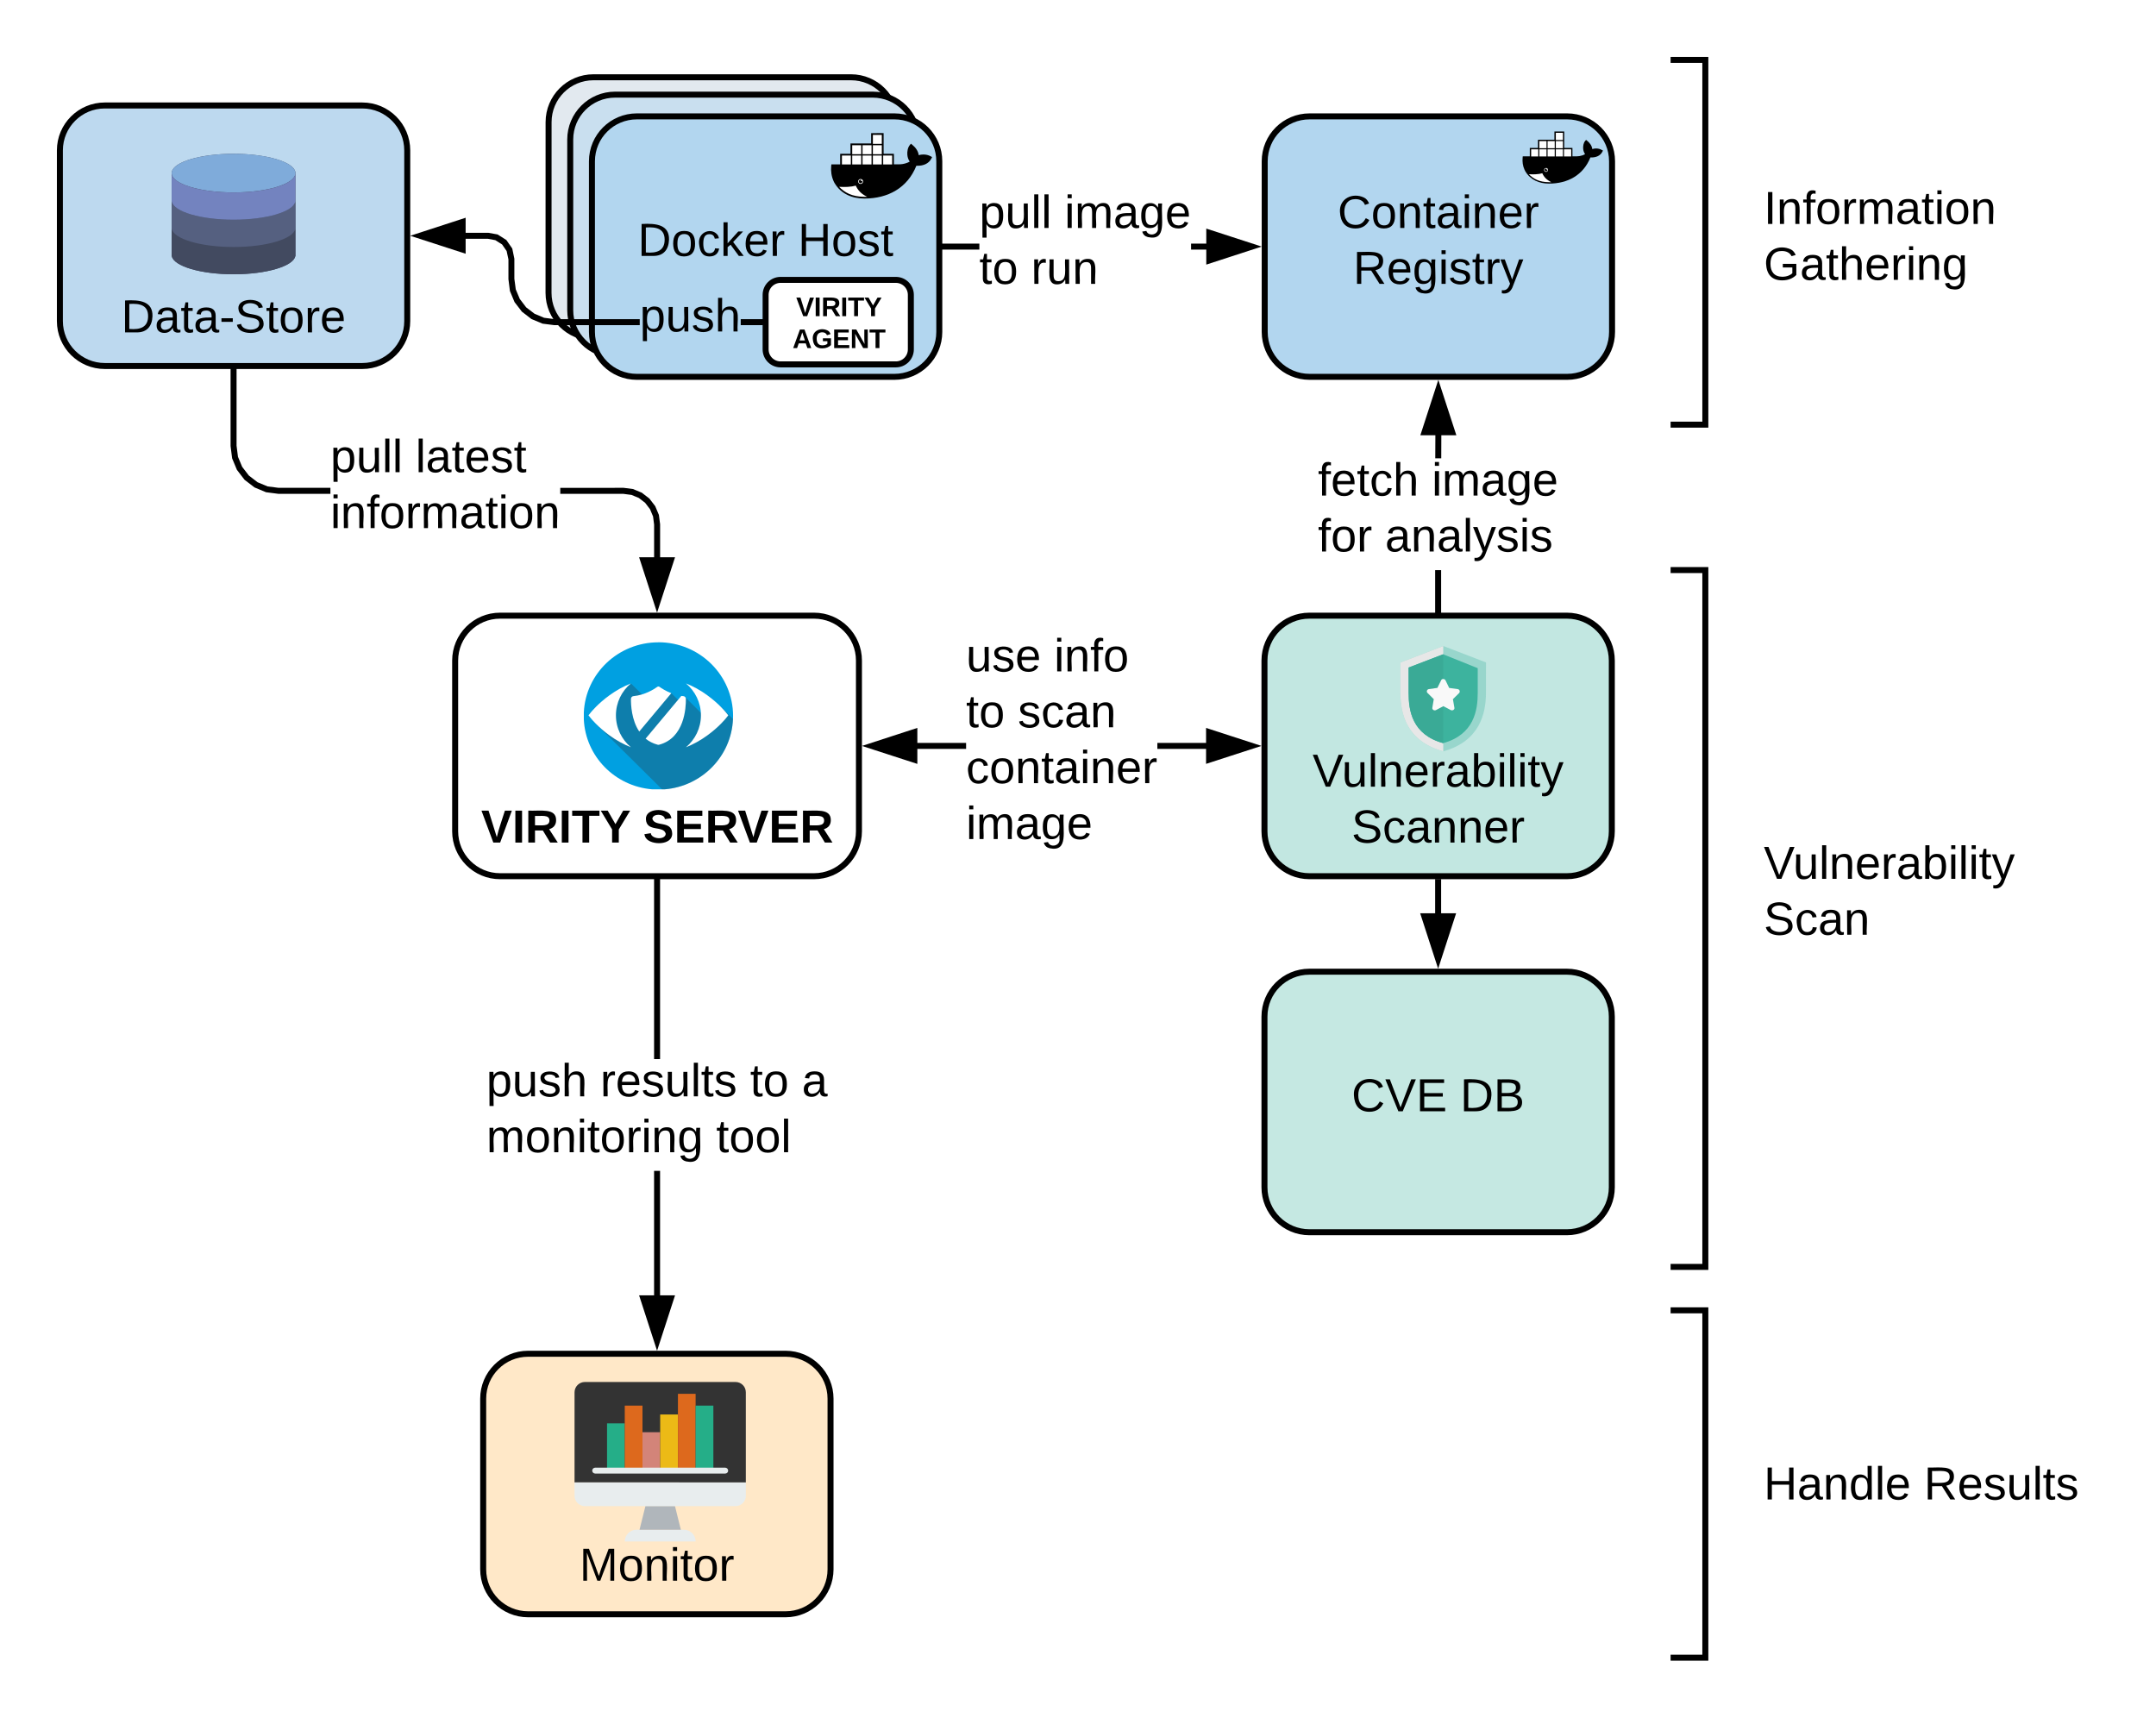 <svg xmlns="http://www.w3.org/2000/svg" xmlns:xlink="http://www.w3.org/1999/xlink" xmlns:lucid="lucid" width="720" height="573.56"><g transform="translate(-480 -626.439)" lucid:page-tab-id="1A9oqCsbHWSJ"><path d="M0 0h1323.2v1870.4H0z" fill="#fff"/><path d="M632 847.03c0-8.3 6.73-15 15-15h104.85c8.3 0 15 6.7 15 15v57c0 8.27-6.7 15-15 15H647c-8.27 0-15-6.73-15-15z" stroke="#000" stroke-width="2" fill="#fff"/><use xlink:href="#a" transform="matrix(1,0,0,1,637.013,837.026) translate(3.691 70.778)"/><use xlink:href="#b" transform="matrix(1,0,0,1,637.013,837.026) translate(57.747 70.778)"/><path d="M663.2 667.24c0-8.3 6.7-15 15-15h85.98c8.28 0 15 6.7 15 15v57c0 8.28-6.72 15-15 15h-86c-8.28 0-15-6.72-15-15z" stroke="#000" stroke-width="2" fill="#e2e9ef"/><use xlink:href="#c" transform="matrix(1,0,0,1,668.186,657.239) translate(10.287 41.611)"/><use xlink:href="#d" transform="matrix(1,0,0,1,668.186,657.239) translate(63.781 41.611)"/><path d="M670.43 673.04c0-8.3 6.72-15 15-15h86c8.28 0 15 6.7 15 15v57c0 8.28-6.72 15-15 15h-86c-8.28 0-15-6.72-15-15z" stroke="#000" stroke-width="2" fill="#c9dfef"/><use xlink:href="#c" transform="matrix(1,0,0,1,675.435,663.038) translate(10.287 41.611)"/><use xlink:href="#d" transform="matrix(1,0,0,1,675.435,663.038) translate(63.781 41.611)"/><path d="M902.27 965.92c0-8.3 6.72-15 15-15h86c8.28 0 15 6.7 15 15v57c0 8.27-6.72 15-15 15h-86c-8.28 0-15-6.73-15-15z" stroke="#000" stroke-width="2" fill="#3db39e" fill-opacity=".3"/><use xlink:href="#e" transform="matrix(1,0,0,1,907.273,955.917) translate(24.093 41.611)"/><use xlink:href="#f" transform="matrix(1,0,0,1,907.273,955.917) translate(60.346 41.611)"/><path d="M960.27 920.02v11.66" stroke="#000" stroke-width="2" fill="none"/><path d="M961.27 920.02h-2v-1h2zM960.27 946.68l-4.64-14.27h9.27z"/><path d="M960.27 949.92l-6-18.5h12zm-3.26-16.5l3.27 10.02 3.26-10.03zM688.27 789.34l3.1.4 2.95 1.22 2.54 1.96 1.95 2.54 1.23 2.93.4 3.1v11.3h-2v-11.17l-.35-2.72-1.02-2.43-1.63-2.13-2.12-1.63-2.44-1-2.72-.36h-21.06v-2zm-128.8-10.37l1.4 3.36 2.23 2.9 2.9 2.24 3.36 1.4 3.7.47h17.28v2h-17.4l-4.1-.53-3.84-1.6-3.32-2.54-2.56-3.33-1.6-3.84-.52-4.1v-25.74h2v25.62zM559 749.66h-2v-1h2zM699.43 827.8l-4.63-14.28h9.27z"/><path d="M699.43 831.03l-6-18.5h12zm-3.26-16.5l3.26 10.02 3.26-10.03z"/><use xlink:href="#g" transform="matrix(1,0,0,1,590.344,771.674) translate(0 12.444)"/><use xlink:href="#h" transform="matrix(1,0,0,1,590.344,771.674) translate(28.432 12.444)"/><use xlink:href="#i" transform="matrix(1,0,0,1,590.344,771.674) translate(0 31.111)"/><path d="M961.27 831.03h-2v-14.2h2zm.07-59.5l-.03 7.96h-2l.04-8zM961.27 832.03h-2v-1h2zM964.98 770.78h-9.27l4.64-14.26z"/><path d="M966.35 771.78h-12.02l6-18.5zm-9.27-2h6.52l-3.26-10.03z"/><use xlink:href="#j" transform="matrix(1,0,0,1,920.127,779.485) translate(0 12.444)"/><use xlink:href="#k" transform="matrix(1,0,0,1,920.127,779.485) translate(38.025 12.444)"/><use xlink:href="#l" transform="matrix(1,0,0,1,920.127,779.485) translate(0 31.111)"/><use xlink:href="#m" transform="matrix(1,0,0,1,920.127,779.485) translate(22.426 31.111)"/><path d="M700.43 1059.27h-2v-41.84h2zm0-79.17h-2v-60.08h2zM700.43 920.02h-2v-1h2zM699.43 1074.27L694.8 1060h9.27z"/><path d="M699.43 1077.5l-6-18.5h12zm-3.26-16.5l3.26 10.03 3.26-10.02z"/><use xlink:href="#n" transform="matrix(1,0,0,1,642.439,980.097) translate(0 12.444)"/><use xlink:href="#o" transform="matrix(1,0,0,1,642.439,980.097) translate(38.025 12.444)"/><use xlink:href="#p" transform="matrix(1,0,0,1,642.439,980.097) translate(88.062 12.444)"/><use xlink:href="#q" transform="matrix(1,0,0,1,642.439,980.097) translate(105.346 12.444)"/><use xlink:href="#r" transform="matrix(1,0,0,1,642.439,980.097) translate(0 31.111)"/><use xlink:href="#s" transform="matrix(1,0,0,1,642.439,980.097) translate(76.741 31.111)"/><path d="M802.63 876.52H786.1v-2h16.53zm80.4 0H866.5v-2h16.54zM785.35 880.16l-14.26-4.64 14.25-4.63z"/><path d="M786.35 881.53l-18.5-6 18.5-6.02zm-12.03-6l10.03 3.25v-6.52zM898.04 875.52l-14.27 4.64v-9.27z"/><path d="M901.27 875.52l-18.5 6v-12zm-16.5 3.26l10.03-3.26-10.03-3.26z"/><use xlink:href="#t" transform="matrix(1,0,0,1,802.631,838.189) translate(0 12.444)"/><use xlink:href="#u" transform="matrix(1,0,0,1,802.631,838.189) translate(29.383 12.444)"/><use xlink:href="#v" transform="matrix(1,0,0,1,802.631,838.189) translate(0 31.111)"/><use xlink:href="#w" transform="matrix(1,0,0,1,802.631,838.189) translate(17.284 31.111)"/><use xlink:href="#x" transform="matrix(1,0,0,1,802.631,838.189) translate(0 49.778)"/><use xlink:href="#y" transform="matrix(1,0,0,1,802.631,838.189) translate(0 68.444)"/><path d="M807.06 709.78h-12.38v-2h12.38zm76.05 0h-5.35v-2h5.36zM794.68 709.78h-1v-2h1zM898.1 708.78l-14.26 4.64v-9.27z"/><path d="M901.34 708.78l-18.5 6.02v-12.03zm-16.5 3.26l10.03-3.26-10.03-3.25z"/><use xlink:href="#g" transform="matrix(1,0,0,1,807.063,690.118) translate(0 12.444)"/><use xlink:href="#z" transform="matrix(1,0,0,1,807.063,690.118) translate(28.432 12.444)"/><use xlink:href="#v" transform="matrix(1,0,0,1,807.063,690.118) translate(0 31.111)"/><use xlink:href="#A" transform="matrix(1,0,0,1,807.063,690.118) translate(17.284 31.111)"/><path d="M677.68 680.3c0-8.3 6.72-15 15-15h86c8.28 0 15 6.7 15 15v56.98c0 8.3-6.72 15-15 15h-86c-8.28 0-15-6.7-15-15z" stroke="#000" stroke-width="2" fill="#b2d6ef"/><use xlink:href="#c" transform="matrix(1,0,0,1,682.684,670.288) translate(10.287 41.611)"/><use xlink:href="#d" transform="matrix(1,0,0,1,682.684,670.288) translate(63.781 41.611)"/><path d="M735.68 724.9c0-2.76 2.24-5 5-5h38.5c2.76 0 5 2.24 5 5v18.22c0 2.76-2.24 5-5 5h-38.5c-2.76 0-5-2.24-5-5z" stroke="#000" stroke-width="2" fill="#fff"/><use xlink:href="#B" transform="matrix(1,0,0,1,740.68,724.9) translate(5.204 7.111)"/><use xlink:href="#C" transform="matrix(1,0,0,1,740.68,724.9) translate(3.981 17.778)"/><path d="M646.17 704.73l2.92 1.85 1.98 2.85.7 3.4v6.7l.47 3.54 1.34 3.2 2.13 2.8 2.8 2.14 3.2 1.35 3.55.46h28.38v2h-28.5l-3.95-.5-3.7-1.54-3.2-2.46-2.46-3.2-1.54-3.7-.5-3.95v-6.6l-.6-2.8-1.52-2.2-2.25-1.43-2.5-.46h-7.7v-2h7.87zm88.5 28.28v2h-7.3v-2zM735.68 735h-1v-2h1zM634.5 709.8l-14.27-4.64 14.26-4.64z"/><path d="M635.5 711.17l-18.5-6 18.5-6.02zm-12.04-6l10.03 3.25v-6.52z"/><use xlink:href="#D" transform="matrix(1,0,0,1,693.657,724.679) translate(0 12.444)"/><path d="M757.36 668.2v28.2h34.07v-28.2z" fill-opacity="0"/><path d="M770.92 670.9v3.45h-6.9v3.45h-3.44v3.53h-2.94l-.06.5c-.16 1.76.08 3.5.8 5.1l.3.62.05.05c2.12 3.6 5.86 5.14 9.93 5.14 7.88 0 14.37-3.52 17.36-10.95h.43c1.85 0 3.67-.64 4.58-2.4l.25-.5-.48-.26c-.7-.4-1.55-.6-2.4-.6-.55 0-1.1.07-1.6.22-.16-1.4-1.07-2.6-2.16-3.48l-.43-.35-.35.42c-.73.84-.95 2.24-.85 3.32.07.8.32 1.6.8 2.23-.36.22-.78.4-1.16.52-.76.26-1.6.4-2.4.4h-1.73v-3.52h-3.44v-6.9z"/><path d="M761.16 678.38v2.98h2.98v-2.98zM764.6 674.93v3h3v-3zM764.6 678.38v2.98h3v-2.98zM768.05 678.38v2.98h3v-2.98zM768.05 674.93v3h3v-3zM771.5 678.38v2.98h2.98v-2.98zM771.5 674.93v3h2.98v-3zM771.5 671.48v3h2.98v-3zM774.94 678.38v2.98h3v-2.98zM767.4 686.2c-.45 0-.82.38-.82.83 0 .46.37.83.82.83.46 0 .83-.37.83-.83 0-.45-.37-.82-.83-.82z" fill="#fff"/><path d="M767.4 686.44c-.32 0-.6.26-.6.6 0 .32.28.58.6.58.33 0 .6-.26.6-.6 0-.07-.02-.15-.05-.22-.04.08-.12.13-.2.13-.14 0-.25-.1-.25-.24 0-.1.05-.18.12-.22-.07-.02-.14-.04-.22-.04z"/><path d="M765.8 688.42c-.75.22-1.66.36-2.72.42-.4.02-.82.03-1.26.03-.5 0-1.04 0-1.6-.04 1.87 1.87 4.18 3.3 8.44 3.33h.93c-2.05-.98-3.17-2.3-3.8-3.74z" fill="#fff"/><path d="M699.87 840.93c-13.37 0-24.3 10.38-24.9 23.42v2.34c.58 12.32 10.37 22.28 22.75 23.32h4.3c12.43-1.04 22.25-11.08 22.76-23.48l.03-1.02c0-13.58-11.16-24.6-24.93-24.6z" fill="#00a0e1"/><path d="M690.7 854.66l-2.67 2.34-9.03 11.14 22.1 21.88h.92c12.43-1.04 22.25-11.08 22.76-23.48l-4.42-4.43-3.88 4.77-7.86-7.83-1.2 2.05-3.24-3.18-7.26 2.9z" fill="#303030" fill-opacity=".3"/><path d="M716.18 858.6c3.88 2.8 6.13 5.6 6.23 5.72l.8 1-.8 1c-.1.12-2.35 2.92-6.23 5.72-2.3 1.67-4.7 2.98-7.1 3.94 3.05-2.57 5-6.4 5-10.66 0-4.27-1.95-8.1-5-10.66 2.42.95 4.8 2.27 7.1 3.93zm-7.12-3.94M690.7 854.66c-2.44.95-4.83 2.27-7.13 3.93-3.88 2.8-6.14 5.6-6.24 5.72l-.8 1 .8 1c.1.12 2.36 2.92 6.24 5.72 2.3 1.67 4.7 2.98 7.12 3.94-3.07-2.57-5-6.4-5-10.66 0-4.27 1.93-8.1 5-10.66zm0 0" fill="#fff"/><path d="M699.87 855.68c-.12 0-.25.04-.36.12-1 .74-4.14 2.75-7.98 3.1-.46.04-.8.43-.82.88-.03 1.97.17 7.07 2.77 10.94l10.7-12.8c-1.88-.73-3.3-1.67-3.94-2.12-.1-.08-.23-.12-.36-.12zM707.53 858.83L695.6 873.1c1.1.88 2.42 1.6 4.04 2.03.08.02.15.03.23.03.08 0 .16 0 .23-.03 8.5-2.25 9-12.37 8.95-15.35 0-.45-.36-.84-.83-.88l-.7-.07z" fill="#fff"/><path d="M902.35 680.3c0-8.3 6.7-15 15-15h86c8.27 0 15 6.7 15 15v56.98c0 8.3-6.73 15-15 15h-86c-8.3 0-15-6.7-15-15z" stroke="#000" stroke-width="2" fill="#b2d6ef"/><use xlink:href="#E" transform="matrix(1,0,0,1,907.345,670.288) translate(19.361 32.278)"/><use xlink:href="#F" transform="matrix(1,0,0,1,907.345,670.288) translate(24.546 50.944)"/><path d="M988.3 668.2v22.46h27.14V668.2z" fill-opacity="0"/><path d="M999.1 670.35v2.75h-5.48v2.74h-2.74v2.8h-2.35l-.04.42c-.14 1.4.05 2.78.62 4.04l.25.5.03.05c1.7 2.87 4.66 4.1 7.9 4.1 6.28 0 11.45-2.82 13.83-8.73h.35c1.47 0 2.92-.5 3.64-1.9l.2-.4-.38-.2c-.56-.34-1.24-.5-1.92-.5-.43 0-.86.07-1.26.2-.13-1.12-.86-2.1-1.73-2.78l-.34-.28-.3.33c-.58.66-.75 1.78-.67 2.63.05.63.25 1.27.64 1.78-.3.2-.63.33-.93.43-.6.2-1.26.32-1.9.32h-1.4v-2.8h-2.74v-5.5z"/><path d="M991.33 676.3v2.38h2.38v-2.38zM994.08 673.55v2.38h2.38v-2.38zM994.08 676.3v2.38h2.38v-2.38zM996.82 676.3v2.38h2.38v-2.38zM996.82 673.55v2.38h2.38v-2.38zM999.57 676.3v2.38h2.37v-2.38zM999.57 673.55v2.38h2.37v-2.38zM999.57 670.8v2.4h2.37v-2.4zM1002.3 676.3v2.38h2.4v-2.38zM996.3 682.54c-.36 0-.65.3-.65.65 0 .35.3.65.66.65.37 0 .66-.3.66-.66 0-.37-.3-.66-.65-.66z" fill="#fff"/><path d="M996.3 682.72c-.25 0-.46.2-.46.47 0 .25.2.46.47.46.27 0 .48-.2.48-.47 0-.07-.02-.13-.04-.2-.03.07-.1.1-.17.1-.1 0-.2-.08-.2-.18 0-.07.05-.13.1-.17-.04-.02-.1-.03-.16-.03z"/><path d="M995.04 684.3c-.6.17-1.33.28-2.17.33-.32.02-.66.03-1 .03-.4 0-.84 0-1.3-.04 1.5 1.5 3.34 2.64 6.74 2.66h.75c-1.62-.8-2.52-1.84-3-2.98z" fill="#fff"/><path d="M902.27 847.03c0-8.3 6.72-15 15-15h86c8.28 0 15 6.7 15 15v57c0 8.27-6.72 15-15 15h-86c-8.28 0-15-6.73-15-15z" stroke="#000" stroke-width="2" fill="#3db39e" fill-opacity=".31"/><use xlink:href="#G" transform="matrix(1,0,0,1,907.273,837.026) translate(11.043 52.111)"/><use xlink:href="#H" transform="matrix(1,0,0,1,907.273,837.026) translate(24.071 70.778)"/><path d="M961.97 842.17l-14.3 5.5v10.12c0 7 2.02 16.13 14.27 19.54h.06c12.23-3.4 14.24-12.72 14.24-19.55.02-3.48.02-10.13.02-10.13.03 0-13.93-5.36-14.3-5.5z" fill="#3db39e" fill-opacity=".31"/><path d="M961.97 842.17l-14.3 5.5v10.12c0 7 2.02 16.13 14.27 19.54h.03z" fill="#e7e7e7"/><path d="M950.4 849.35zm0 0zm11.54-4.43c-.24.08-11.5 4.43-11.54 4.43v8.5c0 5.87 1.16 13.9 11.54 16.75 10.36-2.86 11.55-11.02 11.55-16.76.02-2.9.02-8.27 0-8.27.02 0-11.25-4.54-11.56-4.65z" fill="#3db39e"/><path d="M950.43 849.35zm0 0zm11.54-4.43c-.24.08-11.5 4.43-11.54 4.43v8.5c0 5.87 1.15 13.9 11.54 16.75z" fill="#3aaa96"/><path d="M961.97 853.17c-.3 0-.58.16-.7.44l-1.25 2.54-2.86.4c-.3.06-.54.25-.63.53-.08.27-.03.57.2.77l2.08 2.06-.48 2.86c-.06.27.08.57.33.74.14.08.3.14.46.14.15 0 .3-.03.4-.08l2.5-1.32 2.5 1.32c.1.05.25.08.38.08.17 0 .33-.06.47-.14.25-.17.4-.47.33-.74l-.5-2.86 2.1-2.06c.16-.22.24-.5.13-.77-.07-.28-.32-.47-.62-.52l-2.86-.4-1.23-2.54c-.15-.27-.42-.43-.73-.43z" fill="#f9f9f9"/><path d="M641.36 1093.5c0-8.28 6.72-15 15-15h86c8.28 0 15 6.72 15 15v57c0 8.3-6.72 15-15 15h-86c-8.28 0-15-6.7-15-15z" stroke="#000" stroke-width="2" fill="#ffe8c8"/><use xlink:href="#I" transform="matrix(1,0,0,1,646.365,1083.507) translate(27.139 70.778)"/><path d="M675.32 1087.93c-1.9 0-3.45 1.55-3.45 3.45v30.1h57.2v-30.12c0-1.9-1.54-3.43-3.44-3.43z" fill="#333"/><path d="M712.3 1141.2h-23.66c0-2.18 1.76-3.94 3.94-3.94h15.78c2.18 0 3.95 1.76 3.95 3.94z" fill="#e8edee"/><path d="M695.54 1129.37l-1.97 7.9h13.8l-1.96-7.9z" fill="#b0b6bb"/><path d="M671.87 1121.47v4.44c0 1.92 1.54 3.47 3.45 3.47h50.3c1.92 0 3.46-1.55 3.46-3.46v-4.43z" fill="#e8edee"/><path d="M682.72 1101.74v15.8h5.92v-15.8z" fill="#25ae88"/><path d="M688.64 1095.82v21.7h5.92v-21.7z" fill="#dd691d"/><path d="M694.56 1104.7v12.83h5.9v-12.83z" fill="#d38479"/><path d="M700.47 1098.78v18.75h5.92v-18.75z" fill="#ecba16"/><path d="M706.4 1091.88v25.65h5.9v-25.65z" fill="#dd691d"/><path d="M712.3 1095.82v21.7h5.93v-21.7z" fill="#25ae88"/><path d="M678.77 1116.54c-.54 0-1 .45-1 1 0 .53.46.97 1 .97h43.4c.55 0 1-.43 1-.97s-.45-1-1-1z" fill="#e8edee"/><path d="M1049.5 646.44H933.53v121.8h116z" fill-opacity="0"/><path d="M1037.9 646.44h11.6v121.8h-11.6" stroke="#000" stroke-width="2" fill="none"/><path d="M1049.5 816.8H933.53v232.7h116z" fill-opacity="0"/><path d="M1037.9 816.8h11.6v232.7h-11.6" stroke="#000" stroke-width="2" fill="none"/><path d="M1049.5 1064H933.53v116h116z" fill-opacity="0"/><path d="M1037.9 1064h11.6v116h-11.6" stroke="#000" stroke-width="2" fill="none"/><path d="M1064 682.44h116v49.78h-116z" stroke="#000" stroke-opacity="0" stroke-width="2" fill="#fff" fill-opacity="0"/><g><use xlink:href="#J" transform="matrix(1,0,0,1,1069.009,687.445) translate(0 13.778)"/><use xlink:href="#K" transform="matrix(1,0,0,1,1069.009,687.445) translate(0 32.444)"/></g><path d="M1064 901.14h116v49.78h-116z" stroke="#000" stroke-opacity="0" stroke-width="2" fill="#fff" fill-opacity="0"/><g><use xlink:href="#G" transform="matrix(1,0,0,1,1069.009,906.137) translate(0 13.778)"/><use xlink:href="#L" transform="matrix(1,0,0,1,1069.009,906.137) translate(0 32.444)"/></g><path d="M1064 1099.05h116v49.78h-116z" stroke="#000" stroke-opacity="0" stroke-width="2" fill="#fff" fill-opacity="0"/><g><use xlink:href="#M" transform="matrix(1,0,0,1,1069.009,1104.048) translate(0 23.111)"/><use xlink:href="#N" transform="matrix(1,0,0,1,1069.009,1104.048) translate(53.494 23.111)"/></g><path d="M500 676.66c0-8.28 6.72-15 15-15h86c8.28 0 15 6.72 15 15v57c0 8.28-6.72 15-15 15h-86c-8.28 0-15-6.72-15-15z" stroke="#000" stroke-width="2" fill="#bdd9ef"/><g><use xlink:href="#O" transform="matrix(1,0,0,1,505,666.663) translate(15.472 70.778)"/></g><path d="M558 677.8c-11 0-20 2.68-20.63 6.06h-.04V711.95h.04c.63 3.38 9.63 6.07 20.63 6.07 11 0 20-2.7 20.62-6.07h.04V683.84h-.04C578 680.5 569 677.8 558 677.8z" fill="#424a60"/><path d="M537.33 702.46v9.5h.04c.63 3.38 9.63 6.07 20.63 6.07 11 0 20-2.7 20.62-6.07h.04v-9.5c0 3.57-9.26 6.46-20.66 6.46s-20.67-2.9-20.67-6.46zM537.33 702.1v.36c0-.12.02-.25.04-.37zM578.62 702.1c.02.1.04.24.04.36v-.37z" fill="#424a60"/><path d="M537.33 693.36v9.48h.04c.63 3.4 9.63 6.08 20.63 6.08 11 0 20-2.7 20.62-6.08h.04v-9.48c0 3.56-9.26 6.45-20.66 6.45s-20.67-2.88-20.67-6.44zM537.33 692.98v.38c0-.13.02-.26.04-.38zM578.62 692.98c.02.12.04.25.04.38v-.38z" fill="#556080"/><path d="M558 677.8c-11.4 0-20.67 2.88-20.67 6.45 0 3.56 9.26 6.45 20.67 6.45 11.4 0 20.66-2.9 20.66-6.45 0-3.57-9.26-6.46-20.66-6.46z" fill="#7fabda"/><path d="M537.33 684.25v9.48h.04c.63 3.4 9.63 6.08 20.63 6.08 11 0 20-2.68 20.62-6.07h.04v-9.48c0 3.56-9.26 6.45-20.66 6.45s-20.67-2.9-20.67-6.45z" fill="#7383bf"/><path d="M537.33 683.86v.4c0-.14.02-.27.04-.4zM578.62 683.86c.02.13.04.26.04.4v-.4z" fill="#7383bf"/><defs><path d="M147 0H94L2-248h55l64 206c17-72 42-137 63-206h54" id="P"/><path d="M24 0v-248h52V0H24" id="Q"/><path d="M240-174c0 40-23 61-54 70L253 0h-59l-57-94H76V0H24v-248c93 4 217-23 216 74zM76-134c48-2 112 12 112-38 0-48-66-32-112-35v73" id="R"/><path d="M136-208V0H84v-208H4v-40h212v40h-80" id="S"/><path d="M146-102V0H94v-102L6-248h54l60 105 60-105h54" id="T"/><g id="a"><use transform="matrix(0.043,0,0,0.043,0,0)" xlink:href="#P"/><use transform="matrix(0.043,0,0,0.043,10.37,0)" xlink:href="#Q"/><use transform="matrix(0.043,0,0,0.043,14.691,0)" xlink:href="#R"/><use transform="matrix(0.043,0,0,0.043,25.883,0)" xlink:href="#Q"/><use transform="matrix(0.043,0,0,0.043,30.204,0)" xlink:href="#S"/><use transform="matrix(0.043,0,0,0.043,39.667,0)" xlink:href="#T"/></g><path d="M169-182c-1-43-94-46-97-3 18 66 151 10 154 114 3 95-165 93-204 36-6-8-10-19-12-30l50-8c3 46 112 56 116 5-17-69-150-10-154-114-4-87 153-88 188-35 5 8 8 18 10 28" id="U"/><path d="M24 0v-248h195v40H76v63h132v40H76v65h150V0H24" id="V"/><g id="b"><use transform="matrix(0.043,0,0,0.043,0,0)" xlink:href="#U"/><use transform="matrix(0.043,0,0,0.043,10.37,0)" xlink:href="#V"/><use transform="matrix(0.043,0,0,0.043,20.741,0)" xlink:href="#R"/><use transform="matrix(0.043,0,0,0.043,31.63,0)" xlink:href="#P"/><use transform="matrix(0.043,0,0,0.043,42,0)" xlink:href="#V"/><use transform="matrix(0.043,0,0,0.043,52.37,0)" xlink:href="#R"/></g><path d="M30-248c118-7 216 8 213 122C240-48 200 0 122 0H30v-248zM63-27c89 8 146-16 146-99s-60-101-146-95v194" id="W"/><path d="M100-194c62-1 85 37 85 99 1 63-27 99-86 99S16-35 15-95c0-66 28-99 85-99zM99-20c44 1 53-31 53-75 0-43-8-75-51-75s-53 32-53 75 10 74 51 75" id="X"/><path d="M96-169c-40 0-48 33-48 73s9 75 48 75c24 0 41-14 43-38l32 2c-6 37-31 61-74 61-59 0-76-41-82-99-10-93 101-131 147-64 4 7 5 14 7 22l-32 3c-4-21-16-35-41-35" id="Y"/><path d="M143 0L79-87 56-68V0H24v-261h32v163l83-92h37l-77 82L181 0h-38" id="Z"/><path d="M100-194c63 0 86 42 84 106H49c0 40 14 67 53 68 26 1 43-12 49-29l28 8c-11 28-37 45-77 45C44 4 14-33 15-96c1-61 26-98 85-98zm52 81c6-60-76-77-97-28-3 7-6 17-6 28h103" id="aa"/><path d="M114-163C36-179 61-72 57 0H25l-1-190h30c1 12-1 29 2 39 6-27 23-49 58-41v29" id="ab"/><g id="c"><use transform="matrix(0.043,0,0,0.043,0,0)" xlink:href="#W"/><use transform="matrix(0.043,0,0,0.043,11.191,0)" xlink:href="#X"/><use transform="matrix(0.043,0,0,0.043,19.833,0)" xlink:href="#Y"/><use transform="matrix(0.043,0,0,0.043,27.611,0)" xlink:href="#Z"/><use transform="matrix(0.043,0,0,0.043,35.389,0)" xlink:href="#aa"/><use transform="matrix(0.043,0,0,0.043,44.031,0)" xlink:href="#ab"/></g><path d="M197 0v-115H63V0H30v-248h33v105h134v-105h34V0h-34" id="ac"/><path d="M135-143c-3-34-86-38-87 0 15 53 115 12 119 90S17 21 10-45l28-5c4 36 97 45 98 0-10-56-113-15-118-90-4-57 82-63 122-42 12 7 21 19 24 35" id="ad"/><path d="M59-47c-2 24 18 29 38 22v24C64 9 27 4 27-40v-127H5v-23h24l9-43h21v43h35v23H59v120" id="ae"/><g id="d"><use transform="matrix(0.043,0,0,0.043,0,0)" xlink:href="#ac"/><use transform="matrix(0.043,0,0,0.043,11.191,0)" xlink:href="#X"/><use transform="matrix(0.043,0,0,0.043,19.833,0)" xlink:href="#ad"/><use transform="matrix(0.043,0,0,0.043,27.611,0)" xlink:href="#ae"/></g><path d="M212-179c-10-28-35-45-73-45-59 0-87 40-87 99 0 60 29 101 89 101 43 0 62-24 78-52l27 14C228-24 195 4 139 4 59 4 22-46 18-125c-6-104 99-153 187-111 19 9 31 26 39 46" id="af"/><path d="M137 0h-34L2-248h35l83 218 83-218h36" id="ag"/><path d="M30 0v-248h187v28H63v79h144v27H63v87h162V0H30" id="ah"/><g id="e"><use transform="matrix(0.043,0,0,0.043,0,0)" xlink:href="#af"/><use transform="matrix(0.043,0,0,0.043,11.191,0)" xlink:href="#ag"/><use transform="matrix(0.043,0,0,0.043,21.562,0)" xlink:href="#ah"/></g><path d="M160-131c35 5 61 23 61 61C221 17 115-2 30 0v-248c76 3 177-17 177 60 0 33-19 50-47 57zm-97-11c50-1 110 9 110-42 0-47-63-36-110-37v79zm0 115c55-2 124 14 124-45 0-56-70-42-124-44v89" id="ai"/><g id="f"><use transform="matrix(0.043,0,0,0.043,0,0)" xlink:href="#W"/><use transform="matrix(0.043,0,0,0.043,11.191,0)" xlink:href="#ai"/></g><path d="M115-194c55 1 70 41 70 98S169 2 115 4C84 4 66-9 55-30l1 105H24l-1-265h31l2 30c10-21 28-34 59-34zm-8 174c40 0 45-34 45-75s-6-73-45-74c-42 0-51 32-51 76 0 43 10 73 51 73" id="aj"/><path d="M84 4C-5 8 30-112 23-190h32v120c0 31 7 50 39 49 72-2 45-101 50-169h31l1 190h-30c-1-10 1-25-2-33-11 22-28 36-60 37" id="ak"/><path d="M24 0v-261h32V0H24" id="al"/><g id="g"><use transform="matrix(0.043,0,0,0.043,0,0)" xlink:href="#aj"/><use transform="matrix(0.043,0,0,0.043,8.642,0)" xlink:href="#ak"/><use transform="matrix(0.043,0,0,0.043,17.284,0)" xlink:href="#al"/><use transform="matrix(0.043,0,0,0.043,20.698,0)" xlink:href="#al"/></g><path d="M141-36C126-15 110 5 73 4 37 3 15-17 15-53c-1-64 63-63 125-63 3-35-9-54-41-54-24 1-41 7-42 31l-33-3c5-37 33-52 76-52 45 0 72 20 72 64v82c-1 20 7 32 28 27v20c-31 9-61-2-59-35zM48-53c0 20 12 33 32 33 41-3 63-29 60-74-43 2-92-5-92 41" id="am"/><g id="h"><use transform="matrix(0.043,0,0,0.043,0,0)" xlink:href="#al"/><use transform="matrix(0.043,0,0,0.043,3.414,0)" xlink:href="#am"/><use transform="matrix(0.043,0,0,0.043,12.056,0)" xlink:href="#ae"/><use transform="matrix(0.043,0,0,0.043,16.377,0)" xlink:href="#aa"/><use transform="matrix(0.043,0,0,0.043,25.019,0)" xlink:href="#ad"/><use transform="matrix(0.043,0,0,0.043,32.796,0)" xlink:href="#ae"/></g><path d="M24-231v-30h32v30H24zM24 0v-190h32V0H24" id="an"/><path d="M117-194c89-4 53 116 60 194h-32v-121c0-31-8-49-39-48C34-167 62-67 57 0H25l-1-190h30c1 10-1 24 2 32 11-22 29-35 61-36" id="ao"/><path d="M101-234c-31-9-42 10-38 44h38v23H63V0H32v-167H5v-23h27c-7-52 17-82 69-68v24" id="ap"/><path d="M210-169c-67 3-38 105-44 169h-31v-121c0-29-5-50-35-48C34-165 62-65 56 0H25l-1-190h30c1 10-1 24 2 32 10-44 99-50 107 0 11-21 27-35 58-36 85-2 47 119 55 194h-31v-121c0-29-5-49-35-48" id="aq"/><g id="i"><use transform="matrix(0.043,0,0,0.043,0,0)" xlink:href="#an"/><use transform="matrix(0.043,0,0,0.043,3.414,0)" xlink:href="#ao"/><use transform="matrix(0.043,0,0,0.043,12.056,0)" xlink:href="#ap"/><use transform="matrix(0.043,0,0,0.043,16.377,0)" xlink:href="#X"/><use transform="matrix(0.043,0,0,0.043,25.019,0)" xlink:href="#ab"/><use transform="matrix(0.043,0,0,0.043,30.16,0)" xlink:href="#aq"/><use transform="matrix(0.043,0,0,0.043,43.08,0)" xlink:href="#am"/><use transform="matrix(0.043,0,0,0.043,51.722,0)" xlink:href="#ae"/><use transform="matrix(0.043,0,0,0.043,56.043,0)" xlink:href="#an"/><use transform="matrix(0.043,0,0,0.043,59.457,0)" xlink:href="#X"/><use transform="matrix(0.043,0,0,0.043,68.099,0)" xlink:href="#ao"/></g><path d="M106-169C34-169 62-67 57 0H25v-261h32l-1 103c12-21 28-36 61-36 89 0 53 116 60 194h-32v-121c2-32-8-49-39-48" id="ar"/><g id="j"><use transform="matrix(0.043,0,0,0.043,0,0)" xlink:href="#ap"/><use transform="matrix(0.043,0,0,0.043,4.321,0)" xlink:href="#aa"/><use transform="matrix(0.043,0,0,0.043,12.963,0)" xlink:href="#ae"/><use transform="matrix(0.043,0,0,0.043,17.284,0)" xlink:href="#Y"/><use transform="matrix(0.043,0,0,0.043,25.062,0)" xlink:href="#ar"/></g><path d="M177-190C167-65 218 103 67 71c-23-6-38-20-44-43l32-5c15 47 100 32 89-28v-30C133-14 115 1 83 1 29 1 15-40 15-95c0-56 16-97 71-98 29-1 48 16 59 35 1-10 0-23 2-32h30zM94-22c36 0 50-32 50-73 0-42-14-75-50-75-39 0-46 34-46 75s6 73 46 73" id="as"/><g id="k"><use transform="matrix(0.043,0,0,0.043,0,0)" xlink:href="#an"/><use transform="matrix(0.043,0,0,0.043,3.414,0)" xlink:href="#aq"/><use transform="matrix(0.043,0,0,0.043,16.333,0)" xlink:href="#am"/><use transform="matrix(0.043,0,0,0.043,24.975,0)" xlink:href="#as"/><use transform="matrix(0.043,0,0,0.043,33.617,0)" xlink:href="#aa"/></g><g id="l"><use transform="matrix(0.043,0,0,0.043,0,0)" xlink:href="#ap"/><use transform="matrix(0.043,0,0,0.043,4.321,0)" xlink:href="#X"/><use transform="matrix(0.043,0,0,0.043,12.963,0)" xlink:href="#ab"/></g><path d="M179-190L93 31C79 59 56 82 12 73V49c39 6 53-20 64-50L1-190h34L92-34l54-156h33" id="at"/><g id="m"><use transform="matrix(0.043,0,0,0.043,0,0)" xlink:href="#am"/><use transform="matrix(0.043,0,0,0.043,8.642,0)" xlink:href="#ao"/><use transform="matrix(0.043,0,0,0.043,17.284,0)" xlink:href="#am"/><use transform="matrix(0.043,0,0,0.043,25.926,0)" xlink:href="#al"/><use transform="matrix(0.043,0,0,0.043,29.34,0)" xlink:href="#at"/><use transform="matrix(0.043,0,0,0.043,37.117,0)" xlink:href="#ad"/><use transform="matrix(0.043,0,0,0.043,44.895,0)" xlink:href="#an"/><use transform="matrix(0.043,0,0,0.043,48.309,0)" xlink:href="#ad"/></g><g id="n"><use transform="matrix(0.043,0,0,0.043,0,0)" xlink:href="#aj"/><use transform="matrix(0.043,0,0,0.043,8.642,0)" xlink:href="#ak"/><use transform="matrix(0.043,0,0,0.043,17.284,0)" xlink:href="#ad"/><use transform="matrix(0.043,0,0,0.043,25.062,0)" xlink:href="#ar"/></g><g id="o"><use transform="matrix(0.043,0,0,0.043,0,0)" xlink:href="#ab"/><use transform="matrix(0.043,0,0,0.043,5.142,0)" xlink:href="#aa"/><use transform="matrix(0.043,0,0,0.043,13.784,0)" xlink:href="#ad"/><use transform="matrix(0.043,0,0,0.043,21.562,0)" xlink:href="#ak"/><use transform="matrix(0.043,0,0,0.043,30.204,0)" xlink:href="#al"/><use transform="matrix(0.043,0,0,0.043,33.617,0)" xlink:href="#ae"/><use transform="matrix(0.043,0,0,0.043,37.938,0)" xlink:href="#ad"/></g><g id="p"><use transform="matrix(0.043,0,0,0.043,0,0)" xlink:href="#ae"/><use transform="matrix(0.043,0,0,0.043,4.321,0)" xlink:href="#X"/></g><use transform="matrix(0.043,0,0,0.043,0,0)" xlink:href="#am" id="q"/><g id="r"><use transform="matrix(0.043,0,0,0.043,0,0)" xlink:href="#aq"/><use transform="matrix(0.043,0,0,0.043,12.92,0)" xlink:href="#X"/><use transform="matrix(0.043,0,0,0.043,21.562,0)" xlink:href="#ao"/><use transform="matrix(0.043,0,0,0.043,30.204,0)" xlink:href="#an"/><use transform="matrix(0.043,0,0,0.043,33.617,0)" xlink:href="#ae"/><use transform="matrix(0.043,0,0,0.043,37.938,0)" xlink:href="#X"/><use transform="matrix(0.043,0,0,0.043,46.58,0)" xlink:href="#ab"/><use transform="matrix(0.043,0,0,0.043,51.722,0)" xlink:href="#an"/><use transform="matrix(0.043,0,0,0.043,55.136,0)" xlink:href="#ao"/><use transform="matrix(0.043,0,0,0.043,63.778,0)" xlink:href="#as"/></g><g id="s"><use transform="matrix(0.043,0,0,0.043,0,0)" xlink:href="#ae"/><use transform="matrix(0.043,0,0,0.043,4.321,0)" xlink:href="#X"/><use transform="matrix(0.043,0,0,0.043,12.963,0)" xlink:href="#X"/><use transform="matrix(0.043,0,0,0.043,21.605,0)" xlink:href="#al"/></g><g id="t"><use transform="matrix(0.043,0,0,0.043,0,0)" xlink:href="#ak"/><use transform="matrix(0.043,0,0,0.043,8.642,0)" xlink:href="#ad"/><use transform="matrix(0.043,0,0,0.043,16.42,0)" xlink:href="#aa"/></g><g id="u"><use transform="matrix(0.043,0,0,0.043,0,0)" xlink:href="#an"/><use transform="matrix(0.043,0,0,0.043,3.414,0)" xlink:href="#ao"/><use transform="matrix(0.043,0,0,0.043,12.056,0)" xlink:href="#ap"/><use transform="matrix(0.043,0,0,0.043,16.377,0)" xlink:href="#X"/></g><g id="v"><use transform="matrix(0.043,0,0,0.043,0,0)" xlink:href="#ae"/><use transform="matrix(0.043,0,0,0.043,4.321,0)" xlink:href="#X"/></g><g id="w"><use transform="matrix(0.043,0,0,0.043,0,0)" xlink:href="#ad"/><use transform="matrix(0.043,0,0,0.043,7.778,0)" xlink:href="#Y"/><use transform="matrix(0.043,0,0,0.043,15.556,0)" xlink:href="#am"/><use transform="matrix(0.043,0,0,0.043,24.198,0)" xlink:href="#ao"/></g><g id="x"><use transform="matrix(0.043,0,0,0.043,0,0)" xlink:href="#Y"/><use transform="matrix(0.043,0,0,0.043,7.778,0)" xlink:href="#X"/><use transform="matrix(0.043,0,0,0.043,16.42,0)" xlink:href="#ao"/><use transform="matrix(0.043,0,0,0.043,25.062,0)" xlink:href="#ae"/><use transform="matrix(0.043,0,0,0.043,29.383,0)" xlink:href="#am"/><use transform="matrix(0.043,0,0,0.043,38.025,0)" xlink:href="#an"/><use transform="matrix(0.043,0,0,0.043,41.438,0)" xlink:href="#ao"/><use transform="matrix(0.043,0,0,0.043,50.08,0)" xlink:href="#aa"/><use transform="matrix(0.043,0,0,0.043,58.722,0)" xlink:href="#ab"/></g><g id="y"><use transform="matrix(0.043,0,0,0.043,0,0)" xlink:href="#an"/><use transform="matrix(0.043,0,0,0.043,3.414,0)" xlink:href="#aq"/><use transform="matrix(0.043,0,0,0.043,16.333,0)" xlink:href="#am"/><use transform="matrix(0.043,0,0,0.043,24.975,0)" xlink:href="#as"/><use transform="matrix(0.043,0,0,0.043,33.617,0)" xlink:href="#aa"/></g><g id="z"><use transform="matrix(0.043,0,0,0.043,0,0)" xlink:href="#an"/><use transform="matrix(0.043,0,0,0.043,3.414,0)" xlink:href="#aq"/><use transform="matrix(0.043,0,0,0.043,16.333,0)" xlink:href="#am"/><use transform="matrix(0.043,0,0,0.043,24.975,0)" xlink:href="#as"/><use transform="matrix(0.043,0,0,0.043,33.617,0)" xlink:href="#aa"/></g><g id="A"><use transform="matrix(0.043,0,0,0.043,0,0)" xlink:href="#ab"/><use transform="matrix(0.043,0,0,0.043,5.142,0)" xlink:href="#ak"/><use transform="matrix(0.043,0,0,0.043,13.784,0)" xlink:href="#ao"/></g><g id="B"><use transform="matrix(0.025,0,0,0.025,0,0)" xlink:href="#P"/><use transform="matrix(0.025,0,0,0.025,5.926,0)" xlink:href="#Q"/><use transform="matrix(0.025,0,0,0.025,8.395,0)" xlink:href="#R"/><use transform="matrix(0.025,0,0,0.025,14.79,0)" xlink:href="#Q"/><use transform="matrix(0.025,0,0,0.025,17.259,0)" xlink:href="#S"/><use transform="matrix(0.025,0,0,0.025,22.667,0)" xlink:href="#T"/></g><path d="M199 0l-22-63H83L61 0H9l90-248h61L250 0h-51zm-33-102l-36-108c-10 38-24 72-36 108h72" id="au"/><path d="M67-125c0 54 23 88 75 88 28 0 53-7 68-21v-34h-60v-39h108v91C232-14 192 4 140 4 58 4 20-42 15-125 8-236 126-280 215-234c19 10 29 26 37 47l-47 15c-11-23-29-39-63-39-53 1-75 33-75 86" id="av"/><path d="M175 0L67-191c6 58 2 128 3 191H24v-248h59L193-55c-6-58-2-129-3-193h46V0h-61" id="aw"/><g id="C"><use transform="matrix(0.025,0,0,0.025,0,0)" xlink:href="#au"/><use transform="matrix(0.025,0,0,0.025,6.395,0)" xlink:href="#av"/><use transform="matrix(0.025,0,0,0.025,13.309,0)" xlink:href="#V"/><use transform="matrix(0.025,0,0,0.025,19.235,0)" xlink:href="#aw"/><use transform="matrix(0.025,0,0,0.025,25.63,0)" xlink:href="#S"/></g><g id="D"><use transform="matrix(0.043,0,0,0.043,0,0)" xlink:href="#aj"/><use transform="matrix(0.043,0,0,0.043,8.642,0)" xlink:href="#ak"/><use transform="matrix(0.043,0,0,0.043,17.284,0)" xlink:href="#ad"/><use transform="matrix(0.043,0,0,0.043,25.062,0)" xlink:href="#ar"/></g><g id="E"><use transform="matrix(0.043,0,0,0.043,0,0)" xlink:href="#af"/><use transform="matrix(0.043,0,0,0.043,11.191,0)" xlink:href="#X"/><use transform="matrix(0.043,0,0,0.043,19.833,0)" xlink:href="#ao"/><use transform="matrix(0.043,0,0,0.043,28.475,0)" xlink:href="#ae"/><use transform="matrix(0.043,0,0,0.043,32.796,0)" xlink:href="#am"/><use transform="matrix(0.043,0,0,0.043,41.438,0)" xlink:href="#an"/><use transform="matrix(0.043,0,0,0.043,44.852,0)" xlink:href="#ao"/><use transform="matrix(0.043,0,0,0.043,53.494,0)" xlink:href="#aa"/><use transform="matrix(0.043,0,0,0.043,62.136,0)" xlink:href="#ab"/></g><path d="M233-177c-1 41-23 64-60 70L243 0h-38l-65-103H63V0H30v-248c88 3 205-21 203 71zM63-129c60-2 137 13 137-47 0-61-80-42-137-45v92" id="ax"/><g id="F"><use transform="matrix(0.043,0,0,0.043,0,0)" xlink:href="#ax"/><use transform="matrix(0.043,0,0,0.043,11.191,0)" xlink:href="#aa"/><use transform="matrix(0.043,0,0,0.043,19.833,0)" xlink:href="#as"/><use transform="matrix(0.043,0,0,0.043,28.475,0)" xlink:href="#an"/><use transform="matrix(0.043,0,0,0.043,31.889,0)" xlink:href="#ad"/><use transform="matrix(0.043,0,0,0.043,39.667,0)" xlink:href="#ae"/><use transform="matrix(0.043,0,0,0.043,43.988,0)" xlink:href="#ab"/><use transform="matrix(0.043,0,0,0.043,49.13,0)" xlink:href="#at"/></g><path d="M115-194c53 0 69 39 70 98 0 66-23 100-70 100C84 3 66-7 56-30L54 0H23l1-261h32v101c10-23 28-34 59-34zm-8 174c40 0 45-34 45-75 0-40-5-75-45-74-42 0-51 32-51 76 0 43 10 73 51 73" id="ay"/><g id="G"><use transform="matrix(0.043,0,0,0.043,0,0)" xlink:href="#ag"/><use transform="matrix(0.043,0,0,0.043,9.809,0)" xlink:href="#ak"/><use transform="matrix(0.043,0,0,0.043,18.451,0)" xlink:href="#al"/><use transform="matrix(0.043,0,0,0.043,21.864,0)" xlink:href="#ao"/><use transform="matrix(0.043,0,0,0.043,30.506,0)" xlink:href="#aa"/><use transform="matrix(0.043,0,0,0.043,39.148,0)" xlink:href="#ab"/><use transform="matrix(0.043,0,0,0.043,44.29,0)" xlink:href="#am"/><use transform="matrix(0.043,0,0,0.043,52.932,0)" xlink:href="#ay"/><use transform="matrix(0.043,0,0,0.043,61.574,0)" xlink:href="#an"/><use transform="matrix(0.043,0,0,0.043,64.988,0)" xlink:href="#al"/><use transform="matrix(0.043,0,0,0.043,68.401,0)" xlink:href="#an"/><use transform="matrix(0.043,0,0,0.043,71.815,0)" xlink:href="#ae"/><use transform="matrix(0.043,0,0,0.043,76.136,0)" xlink:href="#at"/></g><path d="M185-189c-5-48-123-54-124 2 14 75 158 14 163 119 3 78-121 87-175 55-17-10-28-26-33-46l33-7c5 56 141 63 141-1 0-78-155-14-162-118-5-82 145-84 179-34 5 7 8 16 11 25" id="az"/><g id="H"><use transform="matrix(0.043,0,0,0.043,0,0)" xlink:href="#az"/><use transform="matrix(0.043,0,0,0.043,10.37,0)" xlink:href="#Y"/><use transform="matrix(0.043,0,0,0.043,18.148,0)" xlink:href="#am"/><use transform="matrix(0.043,0,0,0.043,26.79,0)" xlink:href="#ao"/><use transform="matrix(0.043,0,0,0.043,35.432,0)" xlink:href="#ao"/><use transform="matrix(0.043,0,0,0.043,44.074,0)" xlink:href="#aa"/><use transform="matrix(0.043,0,0,0.043,52.716,0)" xlink:href="#ab"/></g><path d="M240 0l2-218c-23 76-54 145-80 218h-23L58-218 59 0H30v-248h44l77 211c21-75 51-140 76-211h43V0h-30" id="aA"/><g id="I"><use transform="matrix(0.043,0,0,0.043,0,0)" xlink:href="#aA"/><use transform="matrix(0.043,0,0,0.043,12.92,0)" xlink:href="#X"/><use transform="matrix(0.043,0,0,0.043,21.562,0)" xlink:href="#ao"/><use transform="matrix(0.043,0,0,0.043,30.204,0)" xlink:href="#an"/><use transform="matrix(0.043,0,0,0.043,33.617,0)" xlink:href="#ae"/><use transform="matrix(0.043,0,0,0.043,37.938,0)" xlink:href="#X"/><use transform="matrix(0.043,0,0,0.043,46.58,0)" xlink:href="#ab"/></g><path d="M33 0v-248h34V0H33" id="aB"/><g id="J"><use transform="matrix(0.043,0,0,0.043,0,0)" xlink:href="#aB"/><use transform="matrix(0.043,0,0,0.043,4.321,0)" xlink:href="#ao"/><use transform="matrix(0.043,0,0,0.043,12.963,0)" xlink:href="#ap"/><use transform="matrix(0.043,0,0,0.043,17.284,0)" xlink:href="#X"/><use transform="matrix(0.043,0,0,0.043,25.926,0)" xlink:href="#ab"/><use transform="matrix(0.043,0,0,0.043,31.068,0)" xlink:href="#aq"/><use transform="matrix(0.043,0,0,0.043,43.988,0)" xlink:href="#am"/><use transform="matrix(0.043,0,0,0.043,52.63,0)" xlink:href="#ae"/><use transform="matrix(0.043,0,0,0.043,56.951,0)" xlink:href="#an"/><use transform="matrix(0.043,0,0,0.043,60.364,0)" xlink:href="#X"/><use transform="matrix(0.043,0,0,0.043,69.006,0)" xlink:href="#ao"/></g><path d="M143 4C61 4 22-44 18-125c-5-107 100-154 193-111 17 8 29 25 37 43l-32 9c-13-25-37-40-76-40-61 0-88 39-88 99 0 61 29 100 91 101 35 0 62-11 79-27v-45h-74v-28h105v86C228-13 192 4 143 4" id="aC"/><g id="K"><use transform="matrix(0.043,0,0,0.043,0,0)" xlink:href="#aC"/><use transform="matrix(0.043,0,0,0.043,12.099,0)" xlink:href="#am"/><use transform="matrix(0.043,0,0,0.043,20.741,0)" xlink:href="#ae"/><use transform="matrix(0.043,0,0,0.043,25.062,0)" xlink:href="#ar"/><use transform="matrix(0.043,0,0,0.043,33.704,0)" xlink:href="#aa"/><use transform="matrix(0.043,0,0,0.043,42.346,0)" xlink:href="#ab"/><use transform="matrix(0.043,0,0,0.043,47.488,0)" xlink:href="#an"/><use transform="matrix(0.043,0,0,0.043,50.901,0)" xlink:href="#ao"/><use transform="matrix(0.043,0,0,0.043,59.543,0)" xlink:href="#as"/></g><g id="L"><use transform="matrix(0.043,0,0,0.043,0,0)" xlink:href="#az"/><use transform="matrix(0.043,0,0,0.043,10.37,0)" xlink:href="#Y"/><use transform="matrix(0.043,0,0,0.043,18.148,0)" xlink:href="#am"/><use transform="matrix(0.043,0,0,0.043,26.79,0)" xlink:href="#ao"/></g><path d="M85-194c31 0 48 13 60 33l-1-100h32l1 261h-30c-2-10 0-23-3-31C134-8 116 4 85 4 32 4 16-35 15-94c0-66 23-100 70-100zm9 24c-40 0-46 34-46 75 0 40 6 74 45 74 42 0 51-32 51-76 0-42-9-74-50-73" id="aD"/><g id="M"><use transform="matrix(0.043,0,0,0.043,0,0)" xlink:href="#ac"/><use transform="matrix(0.043,0,0,0.043,11.191,0)" xlink:href="#am"/><use transform="matrix(0.043,0,0,0.043,19.833,0)" xlink:href="#ao"/><use transform="matrix(0.043,0,0,0.043,28.475,0)" xlink:href="#aD"/><use transform="matrix(0.043,0,0,0.043,37.117,0)" xlink:href="#al"/><use transform="matrix(0.043,0,0,0.043,40.531,0)" xlink:href="#aa"/></g><g id="N"><use transform="matrix(0.043,0,0,0.043,0,0)" xlink:href="#ax"/><use transform="matrix(0.043,0,0,0.043,11.191,0)" xlink:href="#aa"/><use transform="matrix(0.043,0,0,0.043,19.833,0)" xlink:href="#ad"/><use transform="matrix(0.043,0,0,0.043,27.611,0)" xlink:href="#ak"/><use transform="matrix(0.043,0,0,0.043,36.253,0)" xlink:href="#al"/><use transform="matrix(0.043,0,0,0.043,39.667,0)" xlink:href="#ae"/><use transform="matrix(0.043,0,0,0.043,43.988,0)" xlink:href="#ad"/></g><path d="M16-82v-28h88v28H16" id="aE"/><g id="O"><use transform="matrix(0.043,0,0,0.043,0,0)" xlink:href="#W"/><use transform="matrix(0.043,0,0,0.043,11.191,0)" xlink:href="#am"/><use transform="matrix(0.043,0,0,0.043,19.833,0)" xlink:href="#ae"/><use transform="matrix(0.043,0,0,0.043,24.154,0)" xlink:href="#am"/><use transform="matrix(0.043,0,0,0.043,32.796,0)" xlink:href="#aE"/><use transform="matrix(0.043,0,0,0.043,37.938,0)" xlink:href="#az"/><use transform="matrix(0.043,0,0,0.043,48.309,0)" xlink:href="#ae"/><use transform="matrix(0.043,0,0,0.043,52.63,0)" xlink:href="#X"/><use transform="matrix(0.043,0,0,0.043,61.272,0)" xlink:href="#ab"/><use transform="matrix(0.043,0,0,0.043,66.414,0)" xlink:href="#aa"/></g></defs></g></svg>